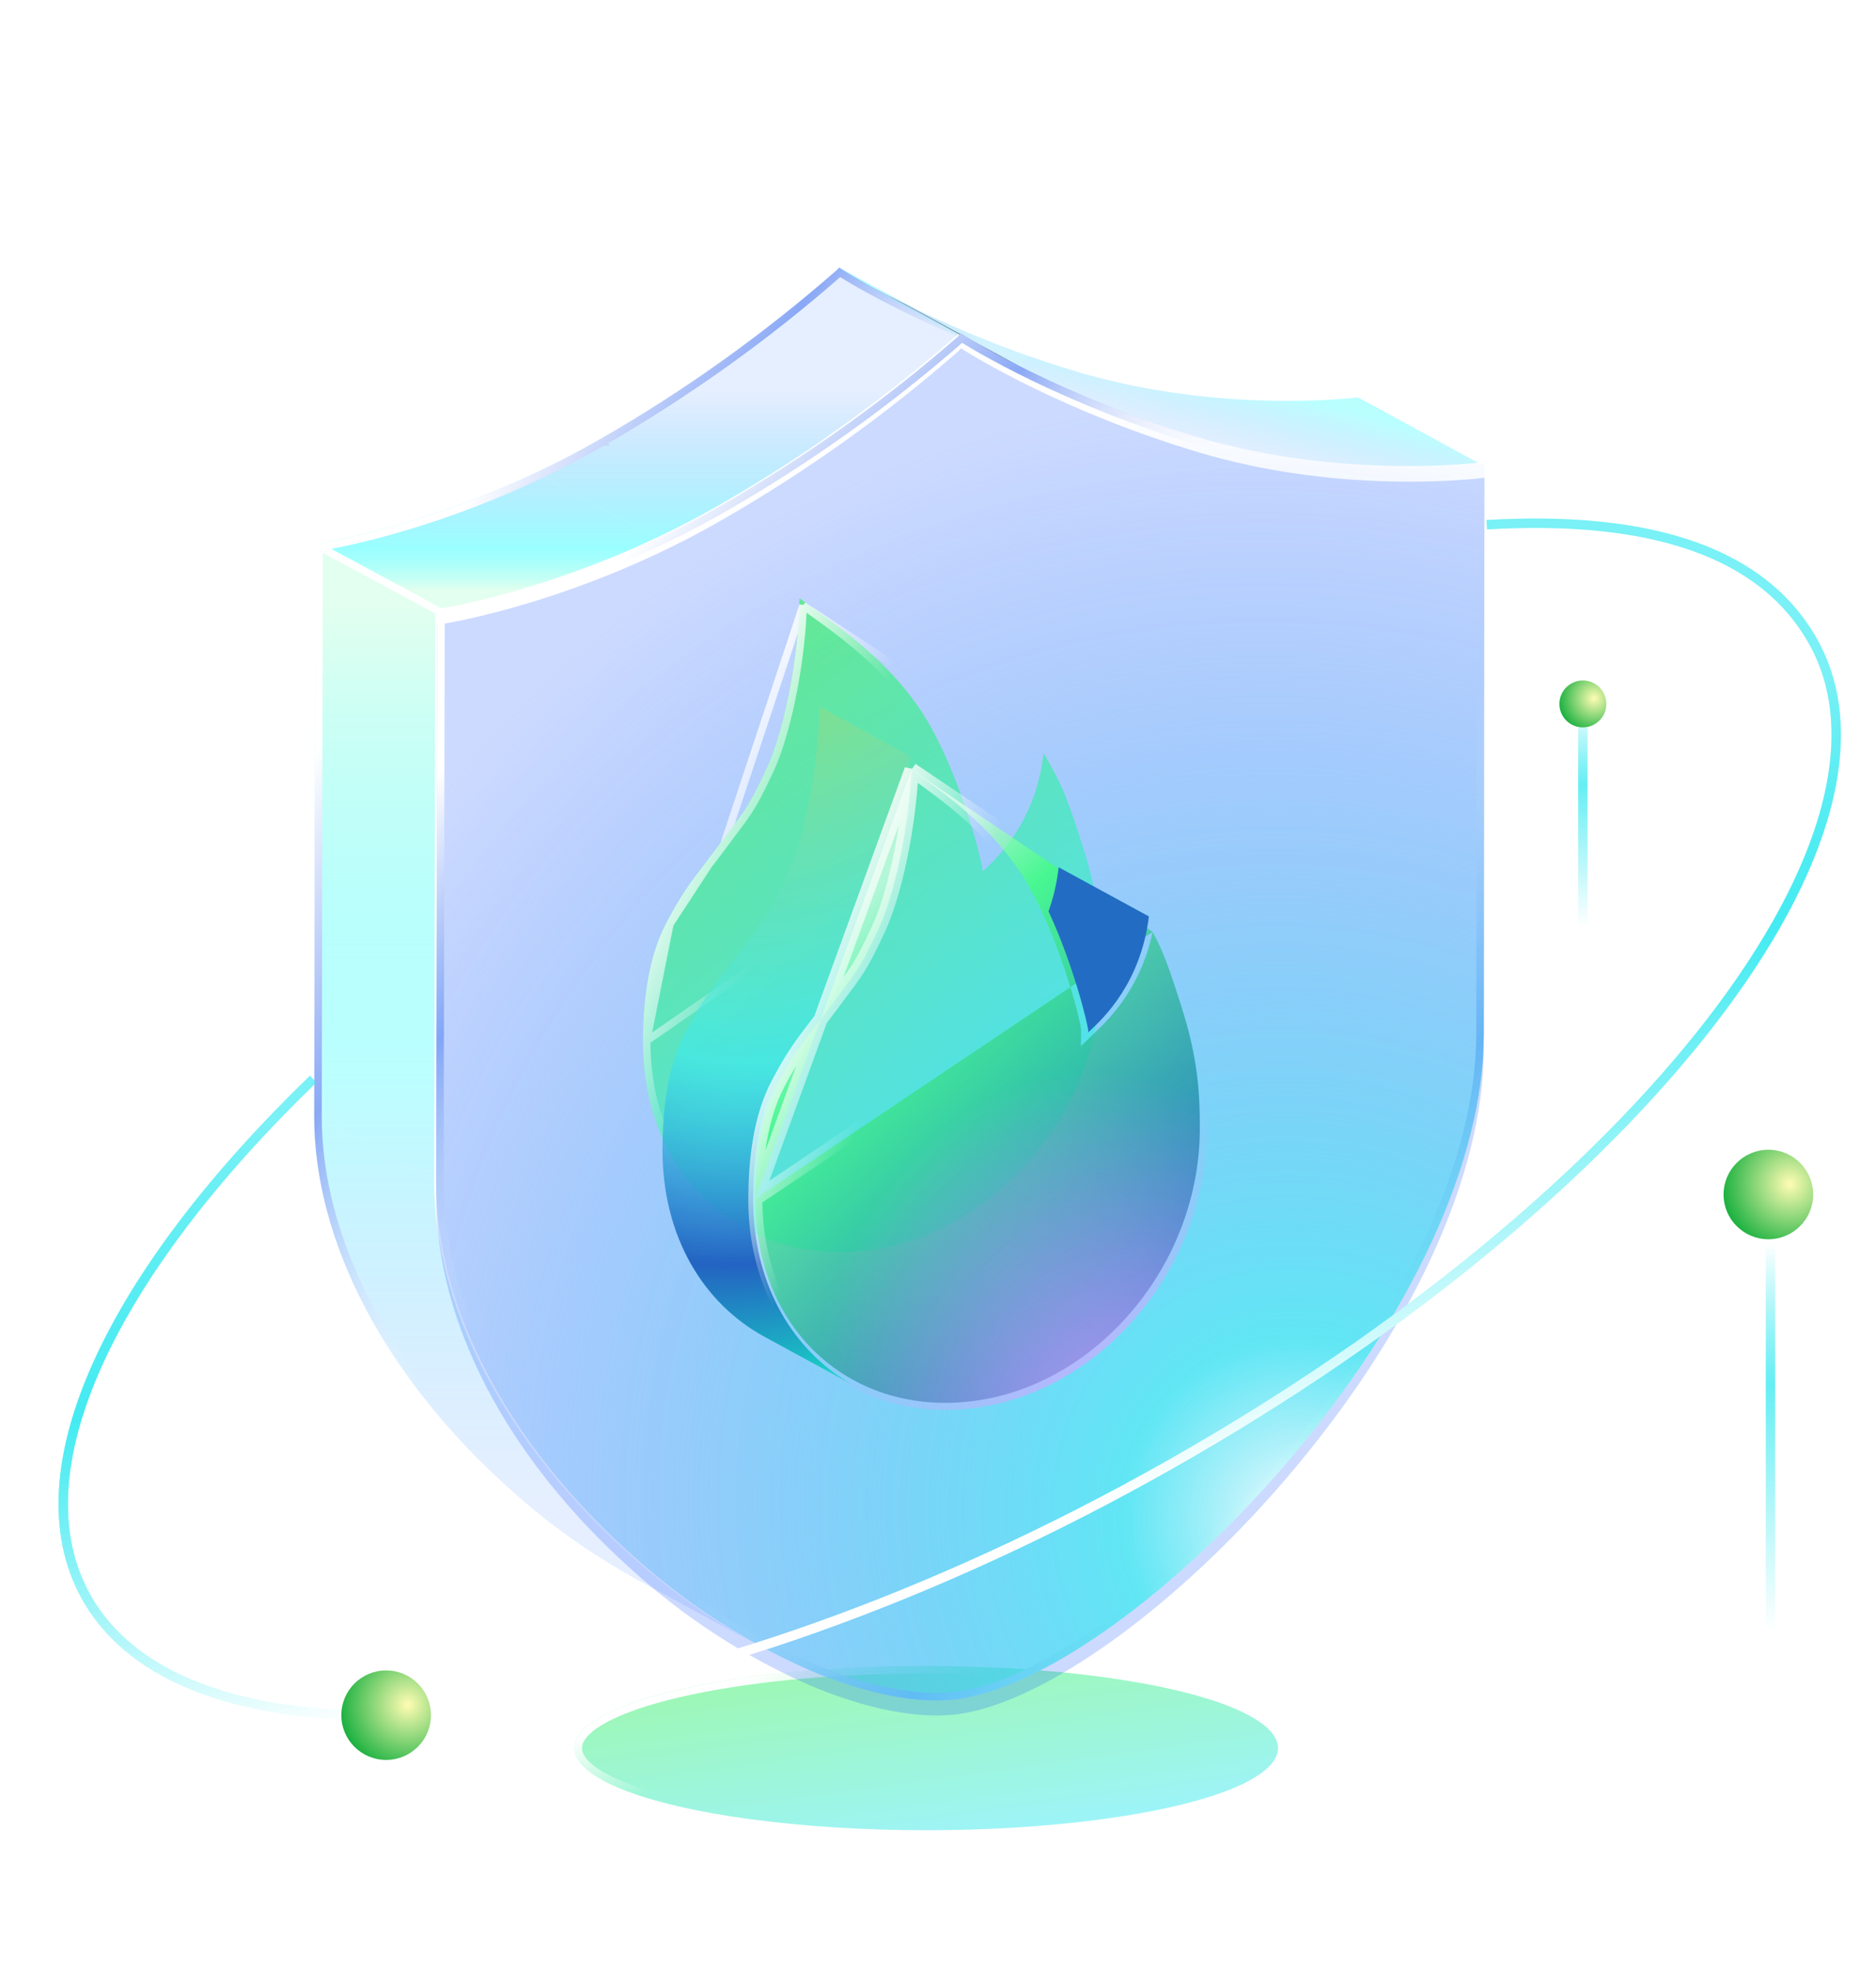 <svg width="80" height="84" viewBox="0 0 80 84" fill="none" xmlns="http://www.w3.org/2000/svg">
<path d="M42.38 15.054L37.265 12.271C37.664 12.488 38.144 12.739 38.698 13.012L43.814 15.795C43.26 15.522 42.78 15.271 42.38 15.054Z" fill="#3C3C3C"/>
<g filter="url(#filter0_b_710_1331)">
<path d="M35.666 11.528L40.781 14.311L40.886 14.2L43.815 15.793C46.145 16.936 48.566 17.884 51.053 18.627C51.361 18.721 51.664 18.806 51.964 18.881L51.964 18.878C57.27 20.255 62.082 19.825 63.033 19.722L57.918 16.939C56.966 17.042 52.154 17.472 46.849 16.095L51.964 18.881L46.849 16.098C46.546 16.02 46.242 15.935 45.938 15.845C43.607 15.148 41.334 14.271 39.139 13.223L35.788 11.4L35.666 11.528Z" fill="url(#paint0_linear_710_1331)"/>
</g>
<g filter="url(#filter1_b_710_1331)">
<path d="M30.039 15.916L30.036 15.914C31.994 14.557 33.873 13.092 35.667 11.525L40.783 14.308C38.989 15.874 37.109 17.338 35.152 18.694L35.158 18.697C33.724 19.689 32.257 20.614 30.759 21.473C29.82 22.016 28.89 22.497 27.991 22.921H27.985L22.875 20.138C23.773 19.714 24.705 19.233 25.643 18.691C27.138 17.834 28.604 16.909 30.039 15.916Z" fill="url(#paint1_linear_710_1331)"/>
<path d="M18.761 25.934L13.646 23.151C13.845 23.124 17.932 22.466 22.869 20.138L27.985 22.921C23.048 25.249 18.96 25.906 18.761 25.934Z" fill="url(#paint2_linear_710_1331)"/>
</g>
<g filter="url(#filter2_b_710_1331)">
<path d="M13.4 47.547L18.516 50.33L18.561 25.973L13.445 23.19L13.4 47.547Z" fill="url(#paint3_linear_710_1331)"/>
<path d="M27.215 67.344L32.187 70.049C30.271 68.991 28.484 67.715 26.861 66.246C21.544 61.499 18.504 55.702 18.514 50.331L13.399 47.548C13.389 52.915 16.432 58.716 21.747 63.463C23.409 64.969 25.245 66.272 27.215 67.344Z" fill="url(#paint4_linear_710_1331)"/>
</g>
<g filter="url(#filter3_f_710_1331)">
<ellipse cx="39.5" cy="74.5" rx="15" ry="3.5" fill="url(#paint5_linear_710_1331)" fill-opacity="0.5"/>
<path d="M54.34 74.5C54.34 74.692 54.257 74.892 54.075 75.1C53.892 75.309 53.614 75.518 53.244 75.722C52.503 76.131 51.421 76.504 50.07 76.819C47.371 77.449 43.634 77.84 39.5 77.84C35.366 77.84 31.629 77.449 28.93 76.819C27.579 76.504 26.497 76.131 25.756 75.722C25.386 75.518 25.108 75.309 24.925 75.1C24.743 74.892 24.66 74.692 24.66 74.5C24.66 74.308 24.743 74.108 24.925 73.9C25.108 73.691 25.386 73.482 25.756 73.278C26.497 72.869 27.579 72.496 28.93 72.181C31.629 71.551 35.366 71.16 39.5 71.16C43.634 71.16 47.371 71.551 50.07 72.181C51.421 72.496 52.503 72.869 53.244 73.278C53.614 73.482 53.892 73.691 54.075 73.9C54.257 74.108 54.34 74.308 54.34 74.5Z" stroke="url(#paint6_linear_710_1331)" stroke-width="0.32"/>
</g>
<g filter="url(#filter4_i_710_1331)">
<path d="M35.788 11.4L35.915 11.487C36.329 11.749 40.164 14.118 45.938 15.844C51.594 17.527 56.912 17.052 57.919 16.942L58.104 16.92L58.073 41.281C58.073 46.641 55.007 53.296 49.671 59.543C44.958 65.051 39.347 69.094 35.694 69.607C34.001 69.846 31.724 69.402 29.285 68.365C26.527 67.144 23.982 65.49 21.747 63.464C16.433 58.718 13.389 52.916 13.399 47.549L13.445 23.192L13.639 23.154C13.874 23.121 19.545 22.209 25.632 18.693C29.203 16.64 32.565 14.24 35.666 11.528L35.788 11.4Z" fill="white" fill-opacity="0.01"/>
</g>
<path d="M25.712 18.832C19.635 22.341 13.972 23.267 13.666 23.311L13.605 23.323L13.559 47.549C13.549 52.857 16.562 58.618 21.853 63.345L21.854 63.346C24.076 65.359 26.607 67.004 29.349 68.218C31.774 69.25 34.019 69.681 35.672 69.448L35.672 69.448C37.46 69.197 39.751 68.076 42.192 66.318C44.629 64.563 47.2 62.184 49.55 59.439C54.873 53.206 57.913 46.587 57.913 41.281V41.28L57.944 17.1L57.937 17.1L57.936 17.101C56.922 17.211 51.579 17.69 45.892 15.997L45.892 15.997C40.1 14.266 36.251 11.889 35.829 11.622L35.825 11.619L35.825 11.619L35.81 11.609L35.781 11.639L35.776 11.644L35.771 11.649C32.662 14.368 29.292 16.774 25.712 18.832ZM25.712 18.832C25.711 18.832 25.711 18.832 25.711 18.832L25.632 18.693L25.712 18.832C25.712 18.832 25.712 18.832 25.712 18.832Z" stroke="url(#paint7_linear_710_1331)" stroke-width="0.32"/>
<g filter="url(#filter5_i_710_1331)">
<path d="M40.988 14.201L41.115 14.288C41.529 14.55 45.365 16.919 51.138 18.645C56.795 20.328 62.112 19.852 63.119 19.742L63.304 19.721L63.273 44.081C63.273 49.442 60.207 56.097 54.871 62.344C50.158 67.852 44.548 71.895 40.894 72.407C39.201 72.647 36.924 72.203 34.486 71.165C31.727 69.945 29.182 68.29 26.947 66.265C21.634 61.518 18.589 55.717 18.599 50.35L18.645 25.993L18.84 25.954C19.074 25.922 24.745 25.01 30.832 21.494C34.404 19.441 37.765 17.041 40.866 14.329L40.988 14.201Z" fill="#0047FF" fill-opacity="0.2"/>
</g>
<path d="M30.912 21.633C24.836 25.142 19.172 26.068 18.866 26.112L18.805 26.124L18.759 50.35C18.749 55.658 21.762 61.419 27.054 66.146L27.054 66.146C29.276 68.16 31.807 69.805 34.549 71.019C36.974 72.05 39.219 72.482 40.872 72.249L40.872 72.249C42.66 71.998 44.951 70.877 47.392 69.119C49.829 67.364 52.401 64.985 54.75 62.24C60.073 56.007 63.113 49.388 63.113 44.081V44.081L63.144 19.901L63.137 19.901L63.136 19.901C62.122 20.012 56.779 20.49 51.092 18.798L51.092 18.798C45.3 17.067 41.451 14.69 41.029 14.423L41.025 14.42L41.025 14.42L41.01 14.41L40.982 14.44L40.977 14.445L40.971 14.45C37.862 17.168 34.493 19.574 30.912 21.633ZM30.912 21.633C30.912 21.633 30.912 21.633 30.912 21.633L30.832 21.494L30.912 21.633C30.912 21.633 30.912 21.633 30.912 21.633Z" stroke="url(#paint8_linear_710_1331)" stroke-width="0.32"/>
<path d="M40.988 14.201L41.115 14.288C41.529 14.55 45.365 16.919 51.138 18.645C56.795 20.328 62.112 19.852 63.119 19.742L63.304 19.721L63.273 44.081C63.273 49.442 60.207 56.097 54.871 62.344C50.158 67.852 44.548 71.895 40.894 72.407C39.201 72.647 36.924 72.203 34.486 71.165C31.727 69.945 29.182 68.29 26.947 66.265C21.634 61.518 18.589 55.717 18.599 50.35L18.645 25.993L18.84 25.954C19.074 25.922 24.745 25.01 30.832 21.494C34.404 19.441 37.765 17.041 40.866 14.329L40.988 14.201Z" fill="url(#paint9_radial_710_1331)"/>
<g filter="url(#filter6_f_710_1331)">
<path d="M34.092 25.496C35.379 26.454 37.576 27.825 39.186 30.16C40.828 32.538 41.907 36.75 41.905 37.143C42.362 36.699 44.16 35.176 44.502 32.086C45.283 33.468 45.433 33.759 46.171 36.07C46.91 38.381 46.974 39.927 46.972 41.377C46.962 47.283 42.543 52.507 37.175 53.263C31.808 54.019 27.406 50.265 27.418 44.357C27.421 42.907 27.577 40.912 28.423 39.313C29.267 37.715 29.73 37.27 30.738 35.909C31.748 34.546 31.898 34.464 32.708 32.711C33.517 30.958 34.085 27.659 34.09 25.494L34.092 25.496Z" fill="url(#paint10_linear_710_1331)" fill-opacity="0.7"/>
<path d="M34.246 25.807C34.22 26.845 34.08 28.088 33.858 29.286C33.613 30.607 33.266 31.884 32.854 32.778L32.853 32.779C32.448 33.657 32.204 34.124 31.932 34.543C31.743 34.836 31.54 35.106 31.262 35.475C31.145 35.631 31.015 35.804 30.866 36.004L34.246 25.807ZM34.246 25.807C34.367 25.895 34.493 25.986 34.624 26.08C35.923 27.012 37.698 28.285 39.054 30.251L39.054 30.251C39.863 31.422 40.537 33.052 41.011 34.447C41.247 35.143 41.432 35.777 41.557 36.261C41.62 36.503 41.668 36.706 41.7 36.86C41.733 37.021 41.746 37.113 41.745 37.142L41.744 37.524L42.017 37.258C42.045 37.231 42.078 37.2 42.115 37.164C42.661 36.648 44.156 35.231 44.595 32.578M34.246 25.807L44.595 32.578M44.595 32.578C44.852 33.039 45.03 33.381 45.205 33.792C45.43 34.319 45.65 34.963 46.018 36.119L46.018 36.119C46.751 38.408 46.814 39.937 46.812 41.376C46.803 47.21 42.435 52.36 37.153 53.104C34.513 53.476 32.119 52.739 30.386 51.19C28.654 49.641 27.572 47.271 27.578 44.357L44.595 32.578ZM28.564 39.388L28.564 39.388C27.738 40.951 27.581 42.913 27.578 44.357L28.564 39.388ZM28.564 39.388C29.198 38.186 29.611 37.649 30.216 36.862M28.564 39.388L30.216 36.862M30.216 36.862C30.409 36.612 30.621 36.335 30.866 36.004L30.216 36.862Z" stroke="url(#paint11_linear_710_1331)" stroke-width="0.32"/>
</g>
<g filter="url(#filter7_d_710_1331)">
<g filter="url(#filter8_b_710_1331)">
<path d="M35.607 53.974L39.465 56.073C39.45 56.065 39.435 56.057 39.42 56.048L39.465 56.073C37.006 54.734 35.329 52.138 35.134 48.764C35.121 48.539 35.115 48.311 35.115 48.079L35.115 48.077C35.117 46.876 35.225 45.301 35.745 43.887L35.746 43.887C35.854 43.594 35.978 43.309 36.124 43.034C36.147 42.989 36.171 42.945 36.195 42.901C36.535 42.269 36.816 41.821 37.1 41.415L37.099 41.415C37.321 41.1 37.544 40.81 37.801 40.477C37.993 40.228 38.203 39.955 38.445 39.63C38.601 39.42 38.736 39.24 38.857 39.08C39.046 38.829 39.199 38.627 39.337 38.431L39.336 38.431C39.425 38.304 39.508 38.179 39.59 38.046C39.675 37.909 39.759 37.763 39.849 37.595L39.85 37.595C40.01 37.299 40.188 36.934 40.42 36.434C40.508 36.244 40.593 36.037 40.674 35.815L40.673 35.814C40.83 35.386 40.975 34.904 41.105 34.392C41.504 32.825 41.763 30.977 41.799 29.534C41.802 29.426 41.803 29.32 41.804 29.216L41.804 29.215L37.94 27.113C37.935 29.278 37.365 32.577 36.554 34.33C35.864 35.821 35.651 36.103 34.98 36.993C34.862 37.149 34.73 37.324 34.579 37.528C34.336 37.855 34.125 38.13 33.932 38.38C33.83 38.512 33.733 38.638 33.64 38.761C33.175 39.372 32.793 39.922 32.258 40.932C32.113 41.206 31.988 41.492 31.88 41.785C31.361 43.199 31.253 44.776 31.251 45.976L31.251 45.998C31.251 49.697 32.987 52.549 35.607 53.974Z" fill="url(#paint12_radial_710_1331)"/>
</g>
<path d="M41.87 29.802C41.829 30.791 41.693 31.935 41.489 33.039C41.243 34.364 40.893 35.655 40.474 36.565L40.474 36.565C40.067 37.445 39.82 37.919 39.543 38.347C39.351 38.644 39.144 38.919 38.864 39.291C38.747 39.446 38.618 39.618 38.472 39.815C38.224 40.15 38.011 40.428 37.817 40.679C37.215 41.463 36.809 41.99 36.181 43.181L36.181 43.181C35.371 44.712 35.215 46.645 35.211 48.085L41.87 29.802ZM41.87 29.802C41.925 29.842 41.982 29.883 42.039 29.924C43.339 30.856 45.091 32.114 46.432 34.058L46.432 34.058C47.229 35.212 47.899 36.829 48.371 38.22C48.606 38.913 48.79 39.543 48.915 40.023C48.977 40.264 49.025 40.465 49.056 40.616C49.072 40.692 49.083 40.753 49.09 40.8C49.098 40.851 49.099 40.87 49.099 40.869L49.096 41.584L49.608 41.086C49.636 41.059 49.668 41.028 49.706 40.992C50.228 40.498 51.633 39.168 52.153 36.716M41.87 29.802L52.153 36.716M52.153 36.716C52.315 37.016 52.443 37.276 52.57 37.575C52.791 38.094 53.009 38.732 53.378 39.889L53.378 39.889C54.105 42.16 54.167 43.673 54.166 45.103C54.156 50.873 49.835 55.96 44.626 56.693L44.668 56.99L44.626 56.693C42.025 57.06 39.673 56.333 37.973 54.813C36.273 53.293 35.205 50.963 35.211 48.085L52.153 36.716Z" fill="url(#paint13_linear_710_1331)" fill-opacity="0.7" stroke="url(#paint14_linear_710_1331)" stroke-width="0.6"/>
<path d="M41.585 29.223C42.872 30.181 45.069 31.553 46.679 33.887C48.321 36.266 49.4 40.477 49.399 40.871C49.855 40.426 51.653 38.904 51.995 35.813C52.776 37.195 52.927 37.487 53.664 39.797C54.403 42.108 54.467 43.654 54.466 45.104C54.456 51.011 50.036 56.234 44.668 56.99C39.302 57.746 34.899 53.993 34.911 48.084C34.914 46.635 35.07 44.639 35.916 43.041C36.76 41.442 37.223 40.998 38.231 39.636C39.241 38.273 39.391 38.192 40.202 36.439C41.01 34.686 41.578 31.387 41.583 29.222L41.585 29.223Z" fill="url(#paint15_radial_710_1331)"/>
<g filter="url(#filter9_b_710_1331)">
<path d="M51.994 36.056L48.144 33.961C48.066 34.667 47.91 35.291 47.713 35.84C48.767 38.099 49.413 40.691 49.412 40.996C49.44 40.969 49.473 40.938 49.51 40.902C50.075 40.367 51.644 38.882 51.994 36.056Z" fill="#226DC3"/>
</g>
</g>
<path d="M63.4 22.362C70.484 21.947 75.239 23.57 77.346 27.393C81.992 35.82 69.262 51.746 48.912 62.965C28.562 74.185 8.299 76.448 3.653 68.021C0.699 62.663 4.769 54.274 13.355 45.99" stroke="url(#paint16_linear_710_1331)" stroke-width="0.4"/>
<path d="M63.4 22.362C70.484 21.947 75.239 23.57 77.346 27.393C81.992 35.82 69.262 51.746 48.912 62.965C28.562 74.185 8.299 76.448 3.653 68.021C0.699 62.663 4.769 54.274 13.355 45.99" stroke="url(#paint17_linear_710_1331)" stroke-width="0.4"/>
<path d="M16.466 75.004C17.522 75.004 18.377 74.15 18.377 73.097C18.377 72.044 17.522 71.19 16.466 71.19C15.411 71.19 14.556 72.044 14.556 73.097C14.556 74.15 15.411 75.004 16.466 75.004Z" fill="url(#paint18_radial_710_1331)"/>
<path d="M75.5 52V70" stroke="url(#paint19_linear_710_1331)" stroke-width="0.4"/>
<path d="M75.411 52.814C76.466 52.814 77.322 51.96 77.322 50.907C77.322 49.854 76.466 49 75.411 49C74.356 49 73.5 49.854 73.5 50.907C73.5 51.96 74.356 52.814 75.411 52.814Z" fill="url(#paint20_radial_710_1331)"/>
<path d="M67.5 31V39.5" stroke="url(#paint21_linear_710_1331)" stroke-width="0.4"/>
<path d="M67.5 31C68.052 31 68.5 30.552 68.5 30C68.5 29.448 68.052 29 67.5 29C66.948 29 66.5 29.448 66.5 30C66.5 30.552 66.948 31 67.5 31Z" fill="url(#paint22_radial_710_1331)"/>
<path d="M13.799 23.4L18.999 26.2" stroke="white" stroke-width="0.32"/>
<defs>
<filter id="filter0_b_710_1331" x="34.386" y="10.12" width="29.928" height="11.027" filterUnits="userSpaceOnUse" color-interpolation-filters="sRGB">
<feFlood flood-opacity="0" result="BackgroundImageFix"/>
<feGaussianBlur in="BackgroundImageFix" stdDeviation="0.64"/>
<feComposite in2="SourceAlpha" operator="in" result="effect1_backgroundBlur_710_1331"/>
<feBlend mode="normal" in="SourceGraphic" in2="effect1_backgroundBlur_710_1331" result="shape"/>
</filter>
<filter id="filter1_b_710_1331" x="12.366" y="10.245" width="29.697" height="16.968" filterUnits="userSpaceOnUse" color-interpolation-filters="sRGB">
<feFlood flood-opacity="0" result="BackgroundImageFix"/>
<feGaussianBlur in="BackgroundImageFix" stdDeviation="0.64"/>
<feComposite in2="SourceAlpha" operator="in" result="effect1_backgroundBlur_710_1331"/>
<feBlend mode="normal" in="SourceGraphic" in2="effect1_backgroundBlur_710_1331" result="shape"/>
</filter>
<filter id="filter2_b_710_1331" x="12.119" y="21.91" width="21.348" height="49.419" filterUnits="userSpaceOnUse" color-interpolation-filters="sRGB">
<feFlood flood-opacity="0" result="BackgroundImageFix"/>
<feGaussianBlur in="BackgroundImageFix" stdDeviation="0.64"/>
<feComposite in2="SourceAlpha" operator="in" result="effect1_backgroundBlur_710_1331"/>
<feBlend mode="normal" in="SourceGraphic" in2="effect1_backgroundBlur_710_1331" result="shape"/>
</filter>
<filter id="filter3_f_710_1331" x="18.5" y="65" width="42" height="19" filterUnits="userSpaceOnUse" color-interpolation-filters="sRGB">
<feFlood flood-opacity="0" result="BackgroundImageFix"/>
<feBlend mode="normal" in="SourceGraphic" in2="BackgroundImageFix" result="shape"/>
<feGaussianBlur stdDeviation="3" result="effect1_foregroundBlur_710_1331"/>
</filter>
<filter id="filter4_i_710_1331" x="13.399" y="11.4" width="44.705" height="58.91" filterUnits="userSpaceOnUse" color-interpolation-filters="sRGB">
<feFlood flood-opacity="0" result="BackgroundImageFix"/>
<feBlend mode="normal" in="SourceGraphic" in2="BackgroundImageFix" result="shape"/>
<feColorMatrix in="SourceAlpha" type="matrix" values="0 0 0 0 0 0 0 0 0 0 0 0 0 0 0 0 0 0 127 0" result="hardAlpha"/>
<feOffset dy="0.64"/>
<feGaussianBlur stdDeviation="6.4"/>
<feComposite in2="hardAlpha" operator="arithmetic" k2="-1" k3="1"/>
<feColorMatrix type="matrix" values="0 0 0 0 0 0 0 0 0 0.76 0 0 0 0 1 0 0 0 0.25 0"/>
<feBlend mode="normal" in2="shape" result="effect1_innerShadow_710_1331"/>
</filter>
<filter id="filter5_i_710_1331" x="18.599" y="14.201" width="44.705" height="58.91" filterUnits="userSpaceOnUse" color-interpolation-filters="sRGB">
<feFlood flood-opacity="0" result="BackgroundImageFix"/>
<feBlend mode="normal" in="SourceGraphic" in2="BackgroundImageFix" result="shape"/>
<feColorMatrix in="SourceAlpha" type="matrix" values="0 0 0 0 0 0 0 0 0 0 0 0 0 0 0 0 0 0 127 0" result="hardAlpha"/>
<feOffset dy="0.64"/>
<feGaussianBlur stdDeviation="12"/>
<feComposite in2="hardAlpha" operator="arithmetic" k2="-1" k3="1"/>
<feColorMatrix type="matrix" values="0 0 0 0 0 0 0 0 0 0.76 0 0 0 0 1 0 0 0 0.4 0"/>
<feBlend mode="normal" in2="shape" result="effect1_innerShadow_710_1331"/>
</filter>
<filter id="filter6_f_710_1331" x="21.418" y="19.494" width="31.555" height="39.865" filterUnits="userSpaceOnUse" color-interpolation-filters="sRGB">
<feFlood flood-opacity="0" result="BackgroundImageFix"/>
<feBlend mode="normal" in="SourceGraphic" in2="BackgroundImageFix" result="shape"/>
<feGaussianBlur stdDeviation="3" result="effect1_foregroundBlur_710_1331"/>
</filter>
<filter id="filter7_d_710_1331" x="24" y="26" width="31.466" height="38.087" filterUnits="userSpaceOnUse" color-interpolation-filters="sRGB">
<feFlood flood-opacity="0" result="BackgroundImageFix"/>
<feColorMatrix in="SourceAlpha" type="matrix" values="0 0 0 0 0 0 0 0 0 0 0 0 0 0 0 0 0 0 127 0" result="hardAlpha"/>
<feOffset dx="-3" dy="3"/>
<feGaussianBlur stdDeviation="2"/>
<feComposite in2="hardAlpha" operator="out"/>
<feColorMatrix type="matrix" values="0 0 0 0 0.078 0 0 0 0 0.125 0 0 0 0 0.337 0 0 0 0.8 0"/>
<feBlend mode="normal" in2="BackgroundImageFix" result="effect1_dropShadow_710_1331"/>
<feBlend mode="normal" in="SourceGraphic" in2="effect1_dropShadow_710_1331" result="shape"/>
</filter>
<filter id="filter8_b_710_1331" x="29.971" y="25.832" width="13.113" height="31.521" filterUnits="userSpaceOnUse" color-interpolation-filters="sRGB">
<feFlood flood-opacity="0" result="BackgroundImageFix"/>
<feGaussianBlur in="BackgroundImageFix" stdDeviation="0.64"/>
<feComposite in2="SourceAlpha" operator="in" result="effect1_backgroundBlur_710_1331"/>
<feBlend mode="normal" in="SourceGraphic" in2="effect1_backgroundBlur_710_1331" result="shape"/>
</filter>
<filter id="filter9_b_710_1331" x="46.433" y="32.681" width="6.841" height="9.595" filterUnits="userSpaceOnUse" color-interpolation-filters="sRGB">
<feFlood flood-opacity="0" result="BackgroundImageFix"/>
<feGaussianBlur in="BackgroundImageFix" stdDeviation="0.64"/>
<feComposite in2="SourceAlpha" operator="in" result="effect1_backgroundBlur_710_1331"/>
<feBlend mode="normal" in="SourceGraphic" in2="effect1_backgroundBlur_710_1331" result="shape"/>
</filter>
<linearGradient id="paint0_linear_710_1331" x1="49.172" y1="11.9" x2="47.398" y2="18.6" gradientUnits="userSpaceOnUse">
<stop stop-color="#CEFFE5" stop-opacity="0.6"/>
<stop offset="0.475" stop-color="#00FFFF" stop-opacity="0.27"/>
<stop offset="0.914" stop-color="#0066FF" stop-opacity="0.1"/>
</linearGradient>
<linearGradient id="paint1_linear_710_1331" x1="27.038" y1="12.376" x2="27.038" y2="25.14" gradientUnits="userSpaceOnUse">
<stop offset="0.333" stop-color="#0066FF" stop-opacity="0.1"/>
<stop offset="0.859" stop-color="#00FFFF" stop-opacity="0.4"/>
<stop offset="1" stop-color="#CEFFE5" stop-opacity="0.6"/>
</linearGradient>
<linearGradient id="paint2_linear_710_1331" x1="27.038" y1="12.376" x2="27.038" y2="25.14" gradientUnits="userSpaceOnUse">
<stop offset="0.333" stop-color="#0066FF" stop-opacity="0.1"/>
<stop offset="0.859" stop-color="#00FFFF" stop-opacity="0.4"/>
<stop offset="1" stop-color="#CEFFE5" stop-opacity="0.6"/>
</linearGradient>
<linearGradient id="paint3_linear_710_1331" x1="22.671" y1="25.958" x2="22.671" y2="67.466" gradientUnits="userSpaceOnUse">
<stop stop-color="#CEFFE5" stop-opacity="0.6"/>
<stop offset="0.475" stop-color="#00FFFF" stop-opacity="0.27"/>
<stop offset="0.914" stop-color="#0066FF" stop-opacity="0.1"/>
</linearGradient>
<linearGradient id="paint4_linear_710_1331" x1="22.671" y1="25.958" x2="22.671" y2="67.466" gradientUnits="userSpaceOnUse">
<stop stop-color="#CEFFE5" stop-opacity="0.6"/>
<stop offset="0.475" stop-color="#00FFFF" stop-opacity="0.27"/>
<stop offset="0.914" stop-color="#0066FF" stop-opacity="0.1"/>
</linearGradient>
<linearGradient id="paint5_linear_710_1331" x1="46.896" y1="77.473" x2="45.851" y2="69.864" gradientUnits="userSpaceOnUse">
<stop stop-color="#3CEAF1"/>
<stop offset="1" stop-color="#3CF16F"/>
</linearGradient>
<linearGradient id="paint6_linear_710_1331" x1="35.674" y1="70.234" x2="36.72" y2="73.237" gradientUnits="userSpaceOnUse">
<stop stop-color="white"/>
<stop offset="1" stop-color="white" stop-opacity="0"/>
</linearGradient>
<linearGradient id="paint7_linear_710_1331" x1="13.537" y1="31.947" x2="58.325" y2="58.841" gradientUnits="userSpaceOnUse">
<stop stop-color="white"/>
<stop offset="0.153" stop-color="#8AA8F5"/>
<stop offset="0.336" stop-color="white" stop-opacity="0"/>
<stop offset="0.64" stop-color="white" stop-opacity="0"/>
<stop offset="0.839" stop-color="#8AA8F5" stop-opacity="0"/>
<stop offset="1" stop-color="white" stop-opacity="0"/>
</linearGradient>
<linearGradient id="paint8_linear_710_1331" x1="19.34" y1="32.181" x2="56.304" y2="64.275" gradientUnits="userSpaceOnUse">
<stop stop-color="white"/>
<stop offset="0.153" stop-color="#8AA8F5"/>
<stop offset="0.336" stop-color="white" stop-opacity="0"/>
<stop offset="0.64" stop-color="white" stop-opacity="0"/>
<stop offset="0.839" stop-color="#8AA8F5"/>
<stop offset="1" stop-color="white"/>
</linearGradient>
<radialGradient id="paint9_radial_710_1331" cx="0" cy="0" r="1" gradientUnits="userSpaceOnUse" gradientTransform="translate(55.5 65) rotate(-123.198) scale(48.399 45.911)">
<stop stop-color="white" stop-opacity="0.89"/>
<stop offset="0.165" stop-color="#3CEAF1" stop-opacity="0.744"/>
<stop offset="1" stop-color="#3C7DFA" stop-opacity="0"/>
</radialGradient>
<linearGradient id="paint10_linear_710_1331" x1="42.016" y1="51.261" x2="26.822" y2="33.137" gradientUnits="userSpaceOnUse">
<stop stop-color="#3CEAF1"/>
<stop offset="1" stop-color="#3CF16F"/>
</linearGradient>
<linearGradient id="paint11_linear_710_1331" x1="34.702" y1="22.445" x2="39.864" y2="24.872" gradientUnits="userSpaceOnUse">
<stop stop-color="white"/>
<stop offset="1" stop-color="white" stop-opacity="0"/>
</linearGradient>
<radialGradient id="paint12_radial_710_1331" cx="0" cy="0" r="1" gradientUnits="userSpaceOnUse" gradientTransform="translate(39.167 -16.091) rotate(95.242) scale(73.132 29.362)">
<stop offset="0.333" stop-color="#FFC700" stop-opacity="0.54"/>
<stop offset="0.802" stop-color="#3CEAF1" stop-opacity="0.58"/>
<stop offset="0.922" stop-color="#2363C2"/>
<stop offset="1" stop-color="#18D3C4"/>
</radialGradient>
<linearGradient id="paint13_linear_710_1331" x1="49.509" y1="54.989" x2="35.078" y2="39.915" gradientUnits="userSpaceOnUse">
<stop stop-color="#0051AF"/>
<stop offset="0.782" stop-color="#42FF77"/>
<stop offset="1" stop-color="#D9FFE3"/>
</linearGradient>
<linearGradient id="paint14_linear_710_1331" x1="42.195" y1="26.172" x2="47.357" y2="28.6" gradientUnits="userSpaceOnUse">
<stop stop-color="white"/>
<stop offset="1" stop-color="white" stop-opacity="0"/>
</linearGradient>
<radialGradient id="paint15_radial_710_1331" cx="0" cy="0" r="1" gradientUnits="userSpaceOnUse" gradientTransform="translate(52.429 61.102) rotate(-110.211) scale(18.905 14.01)">
<stop stop-color="#DCA3FF"/>
<stop offset="1" stop-color="#DCA3FF" stop-opacity="0"/>
</radialGradient>
<linearGradient id="paint16_linear_710_1331" x1="54.048" y1="62.251" x2="47" y2="37.752" gradientUnits="userSpaceOnUse">
<stop stop-color="white"/>
<stop offset="0.618" stop-color="#3CEAF1" stop-opacity="0.79"/>
<stop offset="1" stop-color="#3CEAF1" stop-opacity="0.44"/>
</linearGradient>
<linearGradient id="paint17_linear_710_1331" x1="54.048" y1="62.251" x2="47" y2="37.752" gradientUnits="userSpaceOnUse">
<stop stop-color="white"/>
<stop offset="0.618" stop-color="#3CEAF1" stop-opacity="0.79"/>
<stop offset="1" stop-color="#3CEAF1" stop-opacity="0.44"/>
</linearGradient>
<radialGradient id="paint18_radial_710_1331" cx="0" cy="0" r="1" gradientUnits="userSpaceOnUse" gradientTransform="translate(17.381 72.65) rotate(129.806) scale(3.124 3.123)">
<stop stop-color="#FFFCB3"/>
<stop offset="1" stop-color="#09AB37"/>
</radialGradient>
<linearGradient id="paint19_linear_710_1331" x1="73.5" y1="53" x2="73.5" y2="69.5" gradientUnits="userSpaceOnUse">
<stop stop-color="white"/>
<stop offset="0.363" stop-color="#3CEAF1" stop-opacity="0.79"/>
<stop offset="1" stop-color="#3CEAF1" stop-opacity="0"/>
</linearGradient>
<radialGradient id="paint20_radial_710_1331" cx="0" cy="0" r="1" gradientUnits="userSpaceOnUse" gradientTransform="translate(76.325 50.459) rotate(129.806) scale(3.124 3.123)">
<stop stop-color="#FFFCB3"/>
<stop offset="1" stop-color="#09AB37"/>
</radialGradient>
<linearGradient id="paint21_linear_710_1331" x1="65.5" y1="30" x2="65.5" y2="39.5" gradientUnits="userSpaceOnUse">
<stop stop-color="white"/>
<stop offset="0.363" stop-color="#3CEAF1" stop-opacity="0.79"/>
<stop offset="1" stop-color="#3CEAF1" stop-opacity="0"/>
</linearGradient>
<radialGradient id="paint22_radial_710_1331" cx="0" cy="0" r="1" gradientUnits="userSpaceOnUse" gradientTransform="translate(67.978 29.765) rotate(129.747) scale(1.637 1.636)">
<stop stop-color="#FFFCB3"/>
<stop offset="1" stop-color="#09AB37"/>
</radialGradient>
</defs>
</svg>
